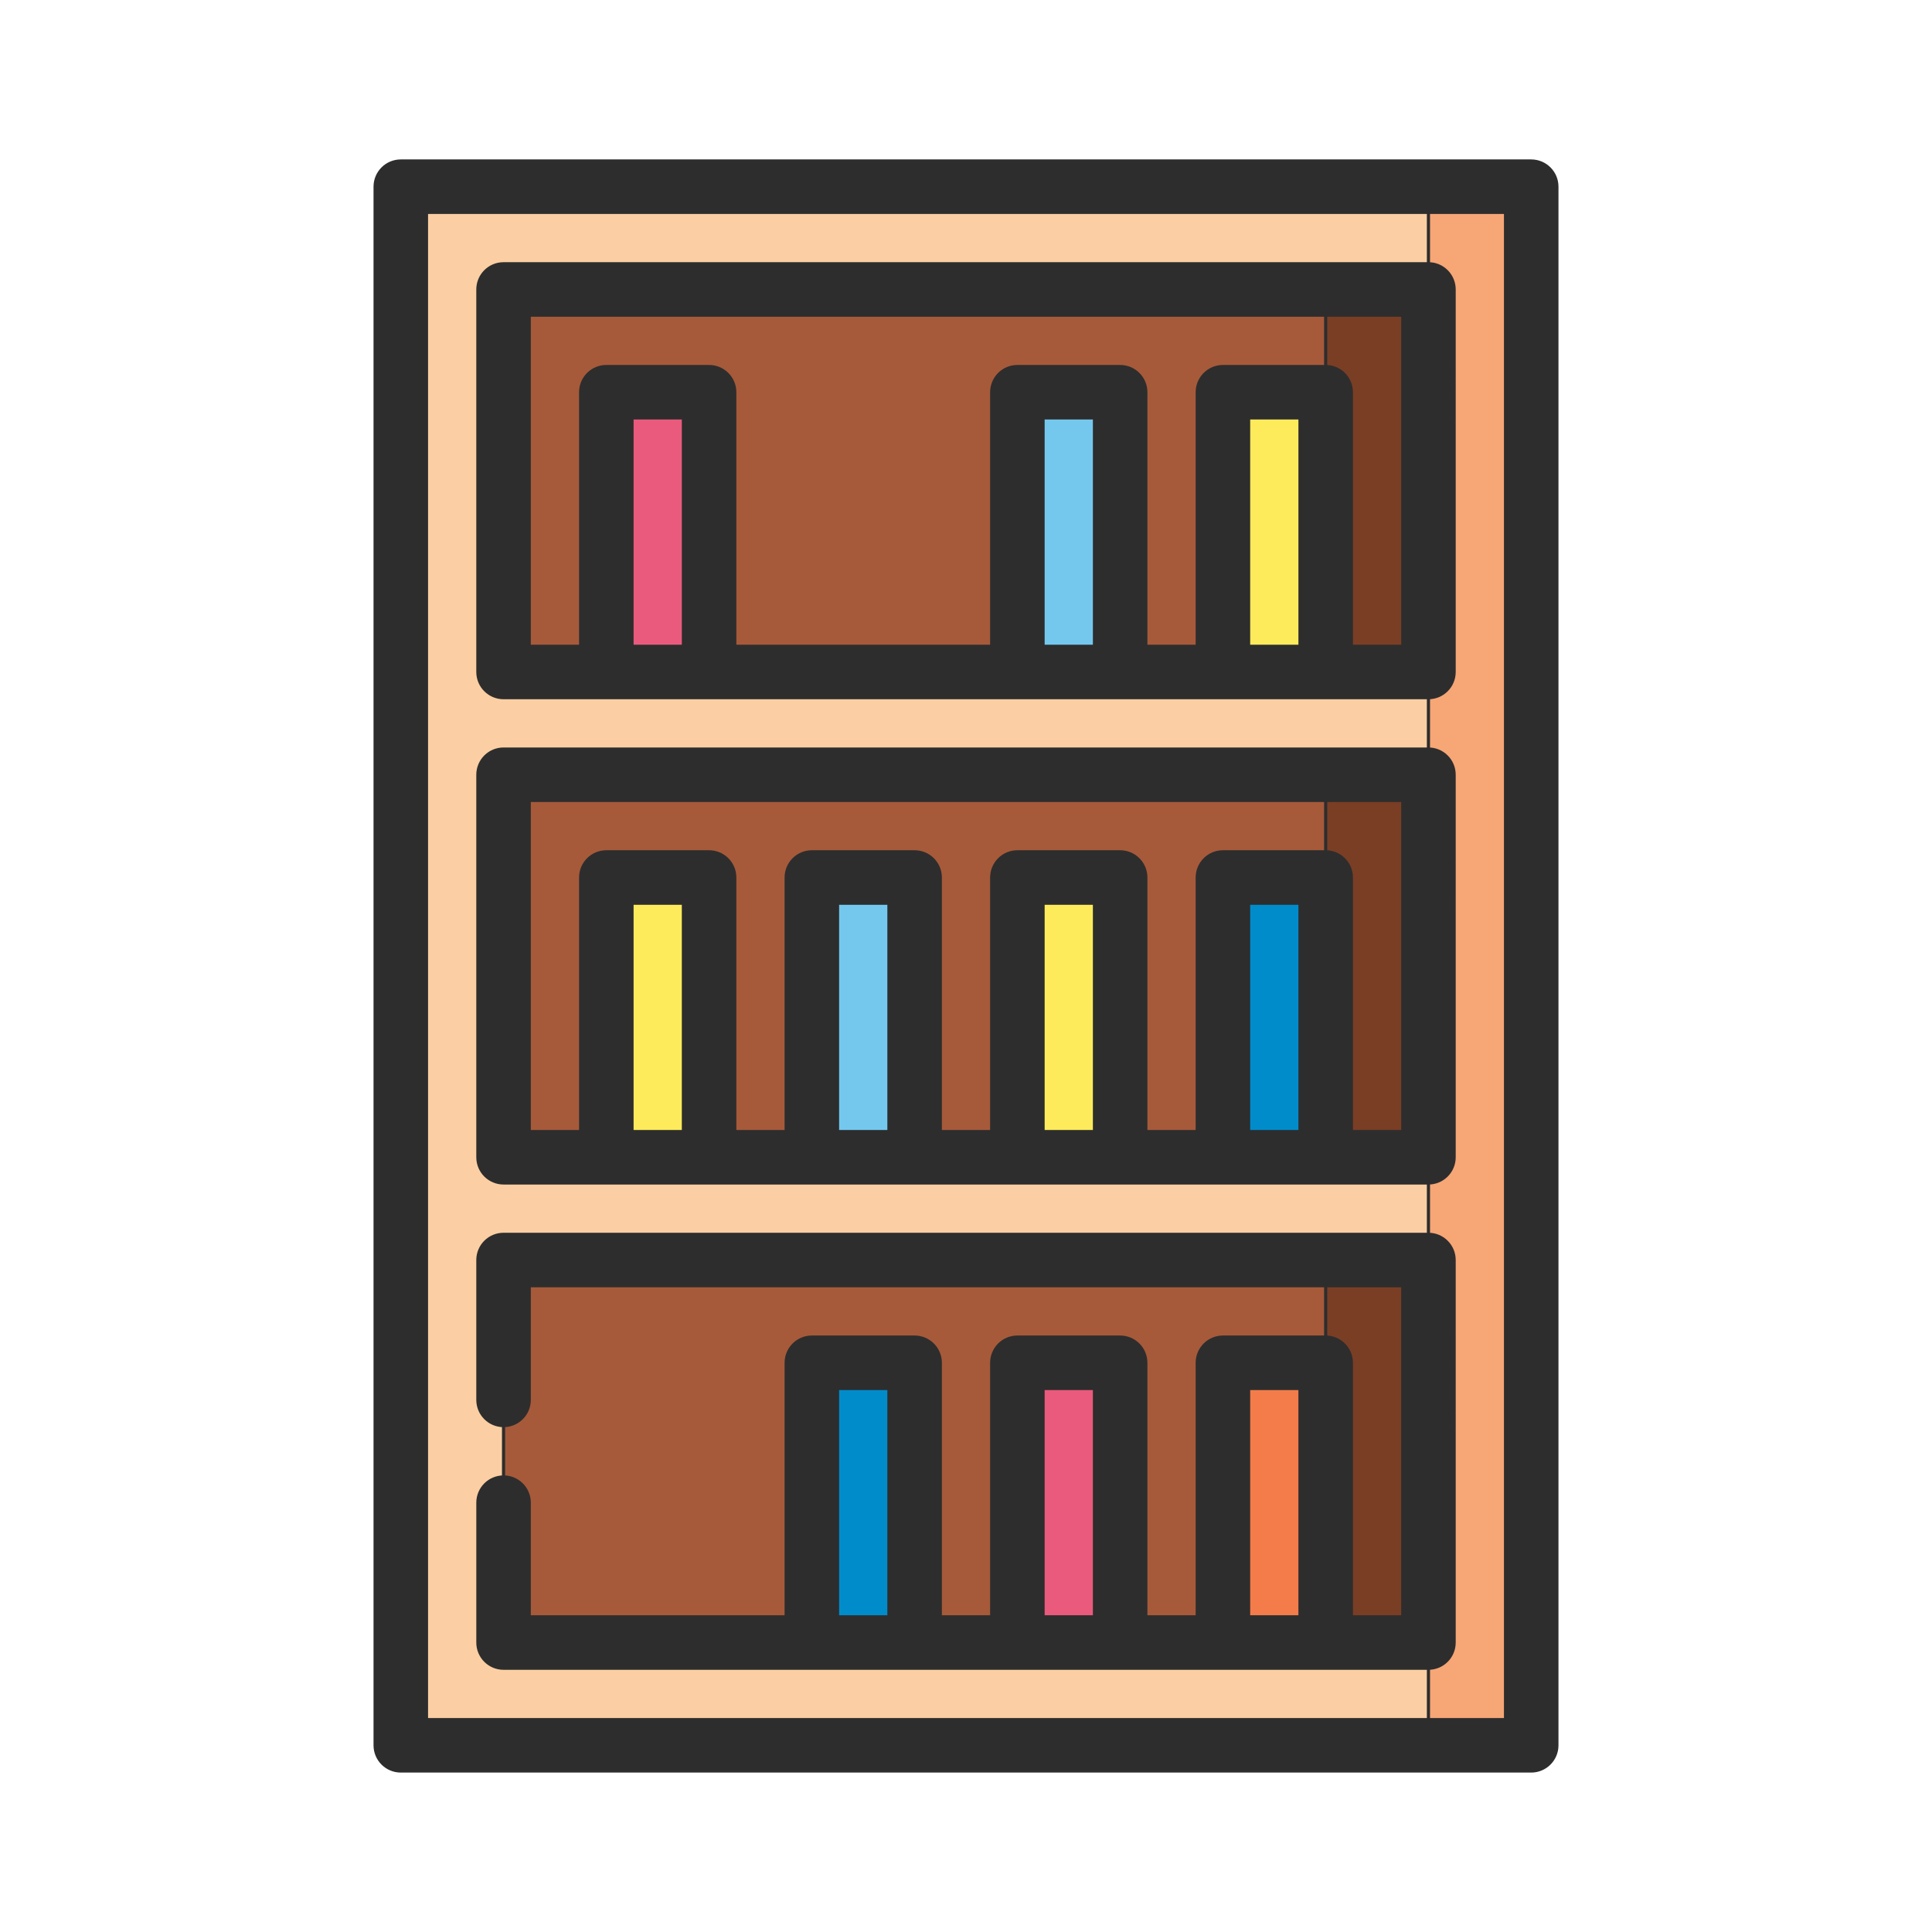 <svg version="1.1" id="Layer_1" xmlns="http://www.w3.org/2000/svg" xmlns:xlink="http://www.w3.org/1999/xlink" viewBox="-51.2 -51.2 614.40 614.40" xml:space="preserve" fill="#2d2d2d" stroke="#2d2d2d"><g id="SVGRepo_bgCarrier" stroke-width="0"></g><g id="SVGRepo_tracerCarrier" stroke-linecap="round" stroke-linejoin="round"></g><g id="SVGRepo_iconCarrier"> <polygon style="fill:#7A3E25;" points="413.957,29.955 413.957,482.04 370.383,482.04 305.021,255.998 370.383,29.955 "></polygon> <polygon style="fill:#A65A3A;" points="370.383,29.955 370.383,73.53 359.489,118.014 370.383,162.498 370.383,227.86 359.489,272.344 370.383,316.828 370.383,382.188 359.489,432.114 370.383,482.04 98.043,482.04 98.043,29.955 "></polygon> <g> <rect x="337.702" y="227.862" style="fill:#008CCB;" width="32.681" height="99.862"></rect> <rect x="206.979" y="382.192" style="fill:#008CCB;" width="32.681" height="99.851"></rect> </g> <rect x="337.702" y="382.192" style="fill:#F37C4A;" width="32.681" height="99.851"></rect> <g> <rect x="272.34" y="382.192" style="fill:#EA5A7D;" width="32.681" height="99.851"></rect> <rect x="141.617" y="73.532" style="fill:#EA5A7D;" width="32.681" height="99.862"></rect> </g> <g> <rect x="206.979" y="227.862" style="fill:#74C8EE;" width="32.681" height="99.862"></rect> <rect x="272.34" y="73.532" style="fill:#74C8EE;" width="32.681" height="99.862"></rect> </g> <g> <rect x="141.617" y="227.862" style="fill:#FEEB5C;" width="32.681" height="99.862"></rect> <rect x="272.34" y="227.862" style="fill:#FEEB5C;" width="32.681" height="99.862"></rect> <rect x="337.702" y="73.532" style="fill:#FEEB5C;" width="32.681" height="99.862"></rect> </g> <polygon style="fill:#FBCFA3;" points="413.957,471.147 403.064,503.828 76.255,503.828 76.255,8.168 403.064,8.168 413.957,40.849 108.936,40.849 108.936,162.498 413.957,162.498 413.957,195.179 108.936,195.179 108.936,316.828 413.957,316.828 413.957,349.509 108.936,349.509 108.936,471.147 "></polygon> <rect x="403.064" y="8.168" style="fill:#F7A676;" width="32.681" height="495.66"></rect> <path d="M108.936,170.667h294.128c4.513,0,8.17-3.658,8.17-8.17V40.851c0-4.512-3.657-8.17-8.17-8.17H108.936 c-4.512,0-8.17,3.658-8.17,8.17v121.646C100.766,167.009,104.424,170.667,108.936,170.667z M166.128,154.327h-16.34V81.702h16.34 V154.327z M296.851,154.327h-16.34V81.702h16.34V154.327z M362.213,154.327h-16.34V81.702h16.34V154.327z M117.106,49.021h277.787 v105.305h-16.34V73.532c0-4.512-3.657-8.17-8.17-8.17h-32.681c-4.513,0-8.17,3.658-8.17,8.17v80.795h-16.34V73.532 c0-4.512-3.657-8.17-8.17-8.17H272.34c-4.513,0-8.17,3.658-8.17,8.17v80.795h-81.702V73.532c0-4.512-3.658-8.17-8.17-8.17h-32.681 c-4.512,0-8.17,3.658-8.17,8.17v80.795h-16.34V49.021z"></path> <path d="M435.745,0H76.255c-4.512,0-8.17,3.658-8.17,8.17v495.66c0,4.512,3.658,8.17,8.17,8.17h359.489 c4.513,0,8.17-3.658,8.17-8.17V8.17C443.915,3.658,440.258,0,435.745,0z M427.574,495.66H84.426V16.34h343.149V495.66z"></path> <path d="M108.936,479.319h294.128c4.513,0,8.17-3.658,8.17-8.17V349.503c0-4.512-3.657-8.17-8.17-8.17H108.936 c-4.512,0-8.17,3.658-8.17,8.17v44.482c0,4.512,3.658,8.17,8.17,8.17c4.512,0,8.17-3.658,8.17-8.17v-36.312h277.787v105.305h-16.34 v-80.795c0-4.512-3.657-8.17-8.17-8.17h-32.681c-4.513,0-8.17,3.658-8.17,8.17v80.795h-16.34v-80.795c0-4.512-3.657-8.17-8.17-8.17 H272.34c-4.513,0-8.17,3.658-8.17,8.17v80.795h-16.34v-80.795c0-4.512-3.658-8.17-8.17-8.17h-32.681c-4.512,0-8.17,3.658-8.17,8.17 v80.795h-81.702v-36.312c0-4.512-3.658-8.17-8.17-8.17c-4.512,0-8.17,3.658-8.17,8.17v44.482 C100.766,475.661,104.424,479.319,108.936,479.319z M345.872,390.354h16.34v72.624h-16.34V390.354z M280.511,390.354h16.34v72.624 h-16.34V390.354z M215.149,390.354h16.34v72.624h-16.34V390.354z"></path> <path d="M108.936,324.993h294.128c4.513,0,8.17-3.658,8.17-8.17V195.178c0-4.512-3.657-8.17-8.17-8.17H108.936 c-4.512,0-8.17,3.658-8.17,8.17v121.646C100.766,321.334,104.424,324.993,108.936,324.993z M166.128,308.652h-16.34v-72.624h16.34 V308.652z M231.489,308.652h-16.34v-72.624h16.34V308.652z M296.851,308.652h-16.34v-72.624h16.34V308.652z M362.213,308.652h-16.34 v-72.624h16.34V308.652z M117.106,203.348h277.787v105.305h-16.34v-80.795c0-4.512-3.657-8.17-8.17-8.17h-32.681 c-4.513,0-8.17,3.658-8.17,8.17v80.795h-16.34v-80.795c0-4.512-3.657-8.17-8.17-8.17H272.34c-4.513,0-8.17,3.658-8.17,8.17v80.795 h-16.34v-80.795c0-4.512-3.658-8.17-8.17-8.17h-32.681c-4.512,0-8.17,3.658-8.17,8.17v80.795h-16.34v-80.795 c0-4.512-3.658-8.17-8.17-8.17h-32.681c-4.512,0-8.17,3.658-8.17,8.17v80.795h-16.34V203.348z"></path> </g></svg>